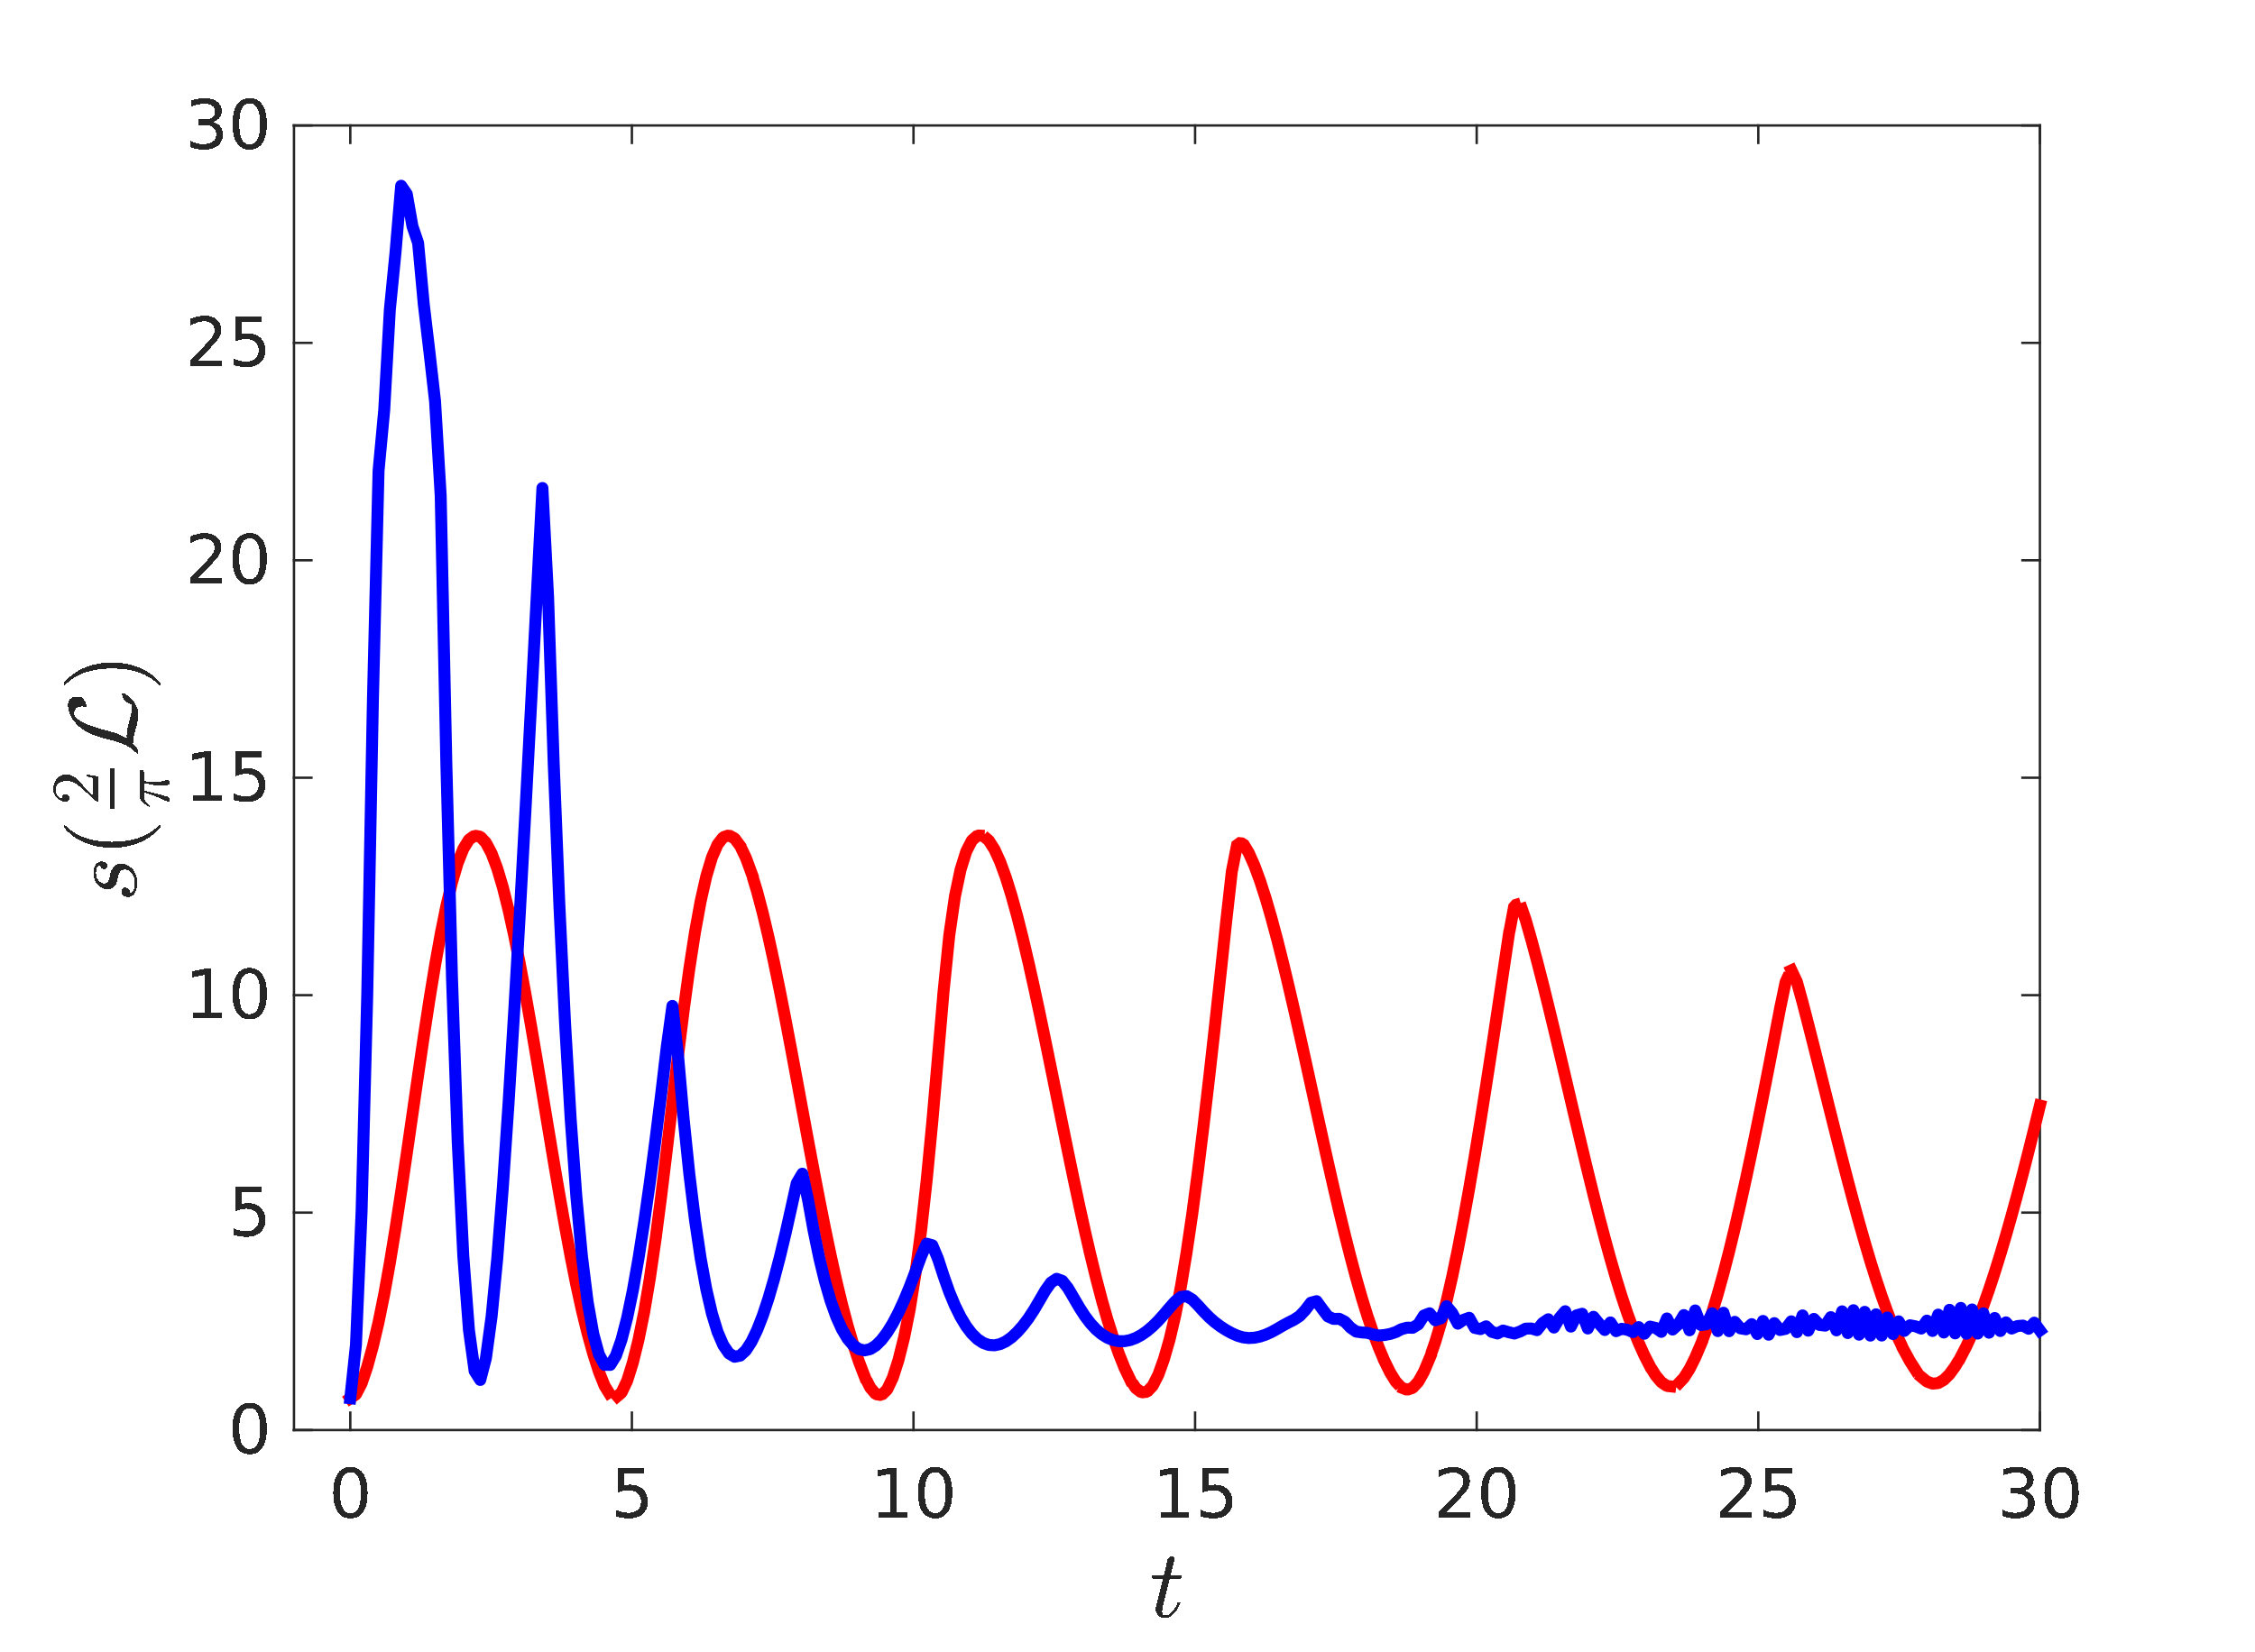 <?xml version="1.0"?>
<!DOCTYPE svg PUBLIC '-//W3C//DTD SVG 1.0//EN'
          'http://www.w3.org/TR/2001/REC-SVG-20010904/DTD/svg10.dtd'>
<svg xmlns:xlink="http://www.w3.org/1999/xlink" style="fill-opacity:1; color-rendering:auto; color-interpolation:auto; text-rendering:auto; stroke:black; stroke-linecap:square; stroke-miterlimit:10; shape-rendering:auto; stroke-opacity:1; fill:black; stroke-dasharray:none; font-weight:normal; stroke-width:1; font-family:'Dialog'; font-style:normal; stroke-linejoin:miter; font-size:12px; stroke-dashoffset:0; image-rendering:auto;" width="629" height="461" xmlns="http://www.w3.org/2000/svg"
><rect width="100%" height="100%" fill="#333333" stroke="none"/><!--Generated by the Batik Graphics2D SVG Generator--><defs id="genericDefs"
  /><g
  ><defs id="defs1"
    ><clipPath clipPathUnits="userSpaceOnUse" id="clipPath1"
      ><path d="M0 0 L629 0 L629 461 L0 461 L0 0 Z"
      /></clipPath
    ></defs
    ><g style="fill:white; stroke:white;"
    ><rect x="0" y="0" width="629" style="clip-path:url(#clipPath1); stroke:none;" height="461"
    /></g
    ><g style="fill:white; text-rendering:optimizeSpeed; color-rendering:optimizeSpeed; image-rendering:optimizeSpeed; shape-rendering:crispEdges; stroke:white; color-interpolation:sRGB;"
    ><rect x="0" width="629" height="461" y="0" style="stroke:none;"
      /><path style="stroke:none;" d="M82 399 L569 399 L569 35 L82 35 Z"
    /></g
    ><g style="fill:rgb(38,38,38); text-rendering:geometricPrecision; image-rendering:optimizeQuality; color-rendering:optimizeQuality; stroke-linejoin:round; stroke:rgb(38,38,38); color-interpolation:linearRGB; stroke-width:0.667;"
    ><line y2="399" style="fill:none;" x1="82" x2="569" y1="399"
      /><line y2="35" style="fill:none;" x1="82" x2="569" y1="35"
      /><line y2="394.13" style="fill:none;" x1="97.71" x2="97.71" y1="399"
      /><line y2="394.13" style="fill:none;" x1="176.258" x2="176.258" y1="399"
      /><line y2="394.13" style="fill:none;" x1="254.806" x2="254.806" y1="399"
      /><line y2="394.13" style="fill:none;" x1="333.355" x2="333.355" y1="399"
      /><line y2="394.13" style="fill:none;" x1="411.903" x2="411.903" y1="399"
      /><line y2="394.13" style="fill:none;" x1="490.452" x2="490.452" y1="399"
      /><line y2="394.13" style="fill:none;" x1="569" x2="569" y1="399"
      /><line y2="39.87" style="fill:none;" x1="97.71" x2="97.71" y1="35"
      /><line y2="39.87" style="fill:none;" x1="176.258" x2="176.258" y1="35"
      /><line y2="39.87" style="fill:none;" x1="254.806" x2="254.806" y1="35"
      /><line y2="39.87" style="fill:none;" x1="333.355" x2="333.355" y1="35"
      /><line y2="39.87" style="fill:none;" x1="411.903" x2="411.903" y1="35"
      /><line y2="39.87" style="fill:none;" x1="490.452" x2="490.452" y1="35"
      /><line y2="39.87" style="fill:none;" x1="569" x2="569" y1="35"
    /></g
    ><g transform="translate(97.71,405.4)" style="font-size:18.667px; fill:rgb(38,38,38); text-rendering:optimizeSpeed; image-rendering:optimizeSpeed; color-rendering:optimizeSpeed; font-family:'SansSerif'; shape-rendering:crispEdges; stroke:rgb(38,38,38); color-interpolation:sRGB;"
    ><path style="stroke:none;" d="M0.047 5.375 Q-1.406 5.375 -2.133 6.805 Q-2.859 8.234 -2.859 11.094 Q-2.859 13.938 -2.133 15.359 Q-1.406 16.781 0.047 16.781 Q1.5 16.781 2.227 15.359 Q2.953 13.938 2.953 11.094 Q2.953 8.234 2.227 6.805 Q1.5 5.375 0.047 5.375 ZM0.047 3.891 Q2.375 3.891 3.602 5.734 Q4.828 7.578 4.828 11.094 Q4.828 14.578 3.602 16.422 Q2.375 18.266 0.047 18.266 Q-2.281 18.266 -3.516 16.422 Q-4.75 14.578 -4.75 11.094 Q-4.75 7.578 -3.516 5.734 Q-2.281 3.891 0.047 3.891 Z"
    /></g
    ><g transform="translate(176.258,405.4)" style="font-size:18.667px; fill:rgb(38,38,38); text-rendering:optimizeSpeed; image-rendering:optimizeSpeed; color-rendering:optimizeSpeed; font-family:'SansSerif'; shape-rendering:crispEdges; stroke:rgb(38,38,38); color-interpolation:sRGB;"
    ><path style="stroke:none;" d="M-3.953 4.156 L3.406 4.156 L3.406 5.719 L-2.234 5.719 L-2.234 9.125 Q-1.828 8.984 -1.422 8.914 Q-1.016 8.844 -0.594 8.844 Q1.719 8.844 3.07 10.117 Q4.422 11.391 4.422 13.562 Q4.422 15.797 3.031 17.031 Q1.641 18.266 -0.891 18.266 Q-1.766 18.266 -2.664 18.117 Q-3.562 17.969 -4.531 17.672 L-4.531 15.797 Q-3.703 16.25 -2.812 16.469 Q-1.922 16.688 -0.922 16.688 Q0.688 16.688 1.617 15.844 Q2.547 15 2.547 13.562 Q2.547 12.109 1.617 11.266 Q0.688 10.422 -0.922 10.422 Q-1.672 10.422 -2.422 10.586 Q-3.172 10.75 -3.953 11.109 L-3.953 4.156 Z"
    /></g
    ><g transform="translate(254.806,405.4)" style="font-size:18.667px; fill:rgb(38,38,38); text-rendering:optimizeSpeed; image-rendering:optimizeSpeed; color-rendering:optimizeSpeed; font-family:'SansSerif'; shape-rendering:crispEdges; stroke:rgb(38,38,38); color-interpolation:sRGB;"
    ><path style="stroke:none;" d="M-9.641 16.422 L-6.578 16.422 L-6.578 5.859 L-9.906 6.531 L-9.906 4.812 L-6.594 4.156 L-4.719 4.156 L-4.719 16.422 L-1.672 16.422 L-1.672 18 L-9.641 18 L-9.641 16.422 ZM6.047 5.375 Q4.594 5.375 3.867 6.805 Q3.141 8.234 3.141 11.094 Q3.141 13.938 3.867 15.359 Q4.594 16.781 6.047 16.781 Q7.5 16.781 8.227 15.359 Q8.953 13.938 8.953 11.094 Q8.953 8.234 8.227 6.805 Q7.5 5.375 6.047 5.375 ZM6.047 3.891 Q8.375 3.891 9.602 5.734 Q10.828 7.578 10.828 11.094 Q10.828 14.578 9.602 16.422 Q8.375 18.266 6.047 18.266 Q3.719 18.266 2.484 16.422 Q1.25 14.578 1.25 11.094 Q1.25 7.578 2.484 5.734 Q3.719 3.891 6.047 3.891 Z"
    /></g
    ><g transform="translate(333.355,405.4)" style="font-size:18.667px; fill:rgb(38,38,38); text-rendering:optimizeSpeed; image-rendering:optimizeSpeed; color-rendering:optimizeSpeed; font-family:'SansSerif'; shape-rendering:crispEdges; stroke:rgb(38,38,38); color-interpolation:sRGB;"
    ><path style="stroke:none;" d="M-9.641 16.422 L-6.578 16.422 L-6.578 5.859 L-9.906 6.531 L-9.906 4.812 L-6.594 4.156 L-4.719 4.156 L-4.719 16.422 L-1.672 16.422 L-1.672 18 L-9.641 18 L-9.641 16.422 ZM2.047 4.156 L9.406 4.156 L9.406 5.719 L3.766 5.719 L3.766 9.125 Q4.172 8.984 4.578 8.914 Q4.984 8.844 5.406 8.844 Q7.719 8.844 9.07 10.117 Q10.422 11.391 10.422 13.562 Q10.422 15.797 9.031 17.031 Q7.641 18.266 5.109 18.266 Q4.234 18.266 3.336 18.117 Q2.438 17.969 1.469 17.672 L1.469 15.797 Q2.297 16.25 3.188 16.469 Q4.078 16.688 5.078 16.688 Q6.688 16.688 7.617 15.844 Q8.547 15 8.547 13.562 Q8.547 12.109 7.617 11.266 Q6.688 10.422 5.078 10.422 Q4.328 10.422 3.578 10.586 Q2.828 10.75 2.047 11.109 L2.047 4.156 Z"
    /></g
    ><g transform="translate(411.903,405.4)" style="font-size:18.667px; fill:rgb(38,38,38); text-rendering:optimizeSpeed; image-rendering:optimizeSpeed; color-rendering:optimizeSpeed; font-family:'SansSerif'; shape-rendering:crispEdges; stroke:rgb(38,38,38); color-interpolation:sRGB;"
    ><path style="stroke:none;" d="M-8.359 16.422 L-1.812 16.422 L-1.812 18 L-10.609 18 L-10.609 16.422 Q-9.547 15.312 -7.703 13.453 Q-5.859 11.594 -5.391 11.062 Q-4.484 10.047 -4.125 9.344 Q-3.766 8.641 -3.766 7.969 Q-3.766 6.859 -4.539 6.164 Q-5.312 5.469 -6.562 5.469 Q-7.438 5.469 -8.422 5.781 Q-9.406 6.094 -10.516 6.703 L-10.516 4.812 Q-9.391 4.359 -8.406 4.125 Q-7.422 3.891 -6.594 3.891 Q-4.453 3.891 -3.172 4.969 Q-1.891 6.047 -1.891 7.844 Q-1.891 8.703 -2.211 9.469 Q-2.531 10.234 -3.375 11.281 Q-3.609 11.547 -4.852 12.828 Q-6.094 14.109 -8.359 16.422 ZM6.047 5.375 Q4.594 5.375 3.867 6.805 Q3.141 8.234 3.141 11.094 Q3.141 13.938 3.867 15.359 Q4.594 16.781 6.047 16.781 Q7.5 16.781 8.227 15.359 Q8.953 13.938 8.953 11.094 Q8.953 8.234 8.227 6.805 Q7.5 5.375 6.047 5.375 ZM6.047 3.891 Q8.375 3.891 9.602 5.734 Q10.828 7.578 10.828 11.094 Q10.828 14.578 9.602 16.422 Q8.375 18.266 6.047 18.266 Q3.719 18.266 2.484 16.422 Q1.25 14.578 1.25 11.094 Q1.25 7.578 2.484 5.734 Q3.719 3.891 6.047 3.891 Z"
    /></g
    ><g transform="translate(490.452,405.4)" style="font-size:18.667px; fill:rgb(38,38,38); text-rendering:optimizeSpeed; image-rendering:optimizeSpeed; color-rendering:optimizeSpeed; font-family:'SansSerif'; shape-rendering:crispEdges; stroke:rgb(38,38,38); color-interpolation:sRGB;"
    ><path style="stroke:none;" d="M-8.359 16.422 L-1.812 16.422 L-1.812 18 L-10.609 18 L-10.609 16.422 Q-9.547 15.312 -7.703 13.453 Q-5.859 11.594 -5.391 11.062 Q-4.484 10.047 -4.125 9.344 Q-3.766 8.641 -3.766 7.969 Q-3.766 6.859 -4.539 6.164 Q-5.312 5.469 -6.562 5.469 Q-7.438 5.469 -8.422 5.781 Q-9.406 6.094 -10.516 6.703 L-10.516 4.812 Q-9.391 4.359 -8.406 4.125 Q-7.422 3.891 -6.594 3.891 Q-4.453 3.891 -3.172 4.969 Q-1.891 6.047 -1.891 7.844 Q-1.891 8.703 -2.211 9.469 Q-2.531 10.234 -3.375 11.281 Q-3.609 11.547 -4.852 12.828 Q-6.094 14.109 -8.359 16.422 ZM2.047 4.156 L9.406 4.156 L9.406 5.719 L3.766 5.719 L3.766 9.125 Q4.172 8.984 4.578 8.914 Q4.984 8.844 5.406 8.844 Q7.719 8.844 9.07 10.117 Q10.422 11.391 10.422 13.562 Q10.422 15.797 9.031 17.031 Q7.641 18.266 5.109 18.266 Q4.234 18.266 3.336 18.117 Q2.438 17.969 1.469 17.672 L1.469 15.797 Q2.297 16.25 3.188 16.469 Q4.078 16.688 5.078 16.688 Q6.688 16.688 7.617 15.844 Q8.547 15 8.547 13.562 Q8.547 12.109 7.617 11.266 Q6.688 10.422 5.078 10.422 Q4.328 10.422 3.578 10.586 Q2.828 10.75 2.047 11.109 L2.047 4.156 Z"
    /></g
    ><g transform="translate(569,405.4)" style="font-size:18.667px; fill:rgb(38,38,38); text-rendering:optimizeSpeed; image-rendering:optimizeSpeed; color-rendering:optimizeSpeed; font-family:'SansSerif'; shape-rendering:crispEdges; stroke:rgb(38,38,38); color-interpolation:sRGB;"
    ><path style="stroke:none;" d="M-4.297 10.531 Q-2.938 10.812 -2.188 11.727 Q-1.438 12.641 -1.438 13.969 Q-1.438 16.031 -2.844 17.148 Q-4.25 18.266 -6.844 18.266 Q-7.719 18.266 -8.641 18.094 Q-9.562 17.922 -10.547 17.578 L-10.547 15.766 Q-9.766 16.234 -8.844 16.461 Q-7.922 16.688 -6.906 16.688 Q-5.141 16.688 -4.219 15.992 Q-3.297 15.297 -3.297 13.969 Q-3.297 12.75 -4.156 12.055 Q-5.016 11.359 -6.547 11.359 L-8.156 11.359 L-8.156 9.828 L-6.469 9.828 Q-5.094 9.828 -4.359 9.273 Q-3.625 8.719 -3.625 7.688 Q-3.625 6.609 -4.383 6.039 Q-5.141 5.469 -6.547 5.469 Q-7.312 5.469 -8.195 5.641 Q-9.078 5.812 -10.141 6.156 L-10.141 4.484 Q-9.062 4.188 -8.133 4.039 Q-7.203 3.891 -6.375 3.891 Q-4.25 3.891 -3 4.867 Q-1.75 5.844 -1.75 7.484 Q-1.75 8.641 -2.414 9.43 Q-3.078 10.219 -4.297 10.531 ZM6.047 5.375 Q4.594 5.375 3.867 6.805 Q3.141 8.234 3.141 11.094 Q3.141 13.938 3.867 15.359 Q4.594 16.781 6.047 16.781 Q7.5 16.781 8.227 15.359 Q8.953 13.938 8.953 11.094 Q8.953 8.234 8.227 6.805 Q7.5 5.375 6.047 5.375 ZM6.047 3.891 Q8.375 3.891 9.602 5.734 Q10.828 7.578 10.828 11.094 Q10.828 14.578 9.602 16.422 Q8.375 18.266 6.047 18.266 Q3.719 18.266 2.484 16.422 Q1.25 14.578 1.25 11.094 Q1.25 7.578 2.484 5.734 Q3.719 3.891 6.047 3.891 Z"
    /></g
    ><g transform="translate(325.5,428.733)" style="font-size:26.667px; fill:rgb(38,38,38); text-rendering:optimizeSpeed; image-rendering:optimizeSpeed; color-rendering:optimizeSpeed; font-family:'mwa_cmmi10'; shape-rendering:crispEdges; stroke:rgb(38,38,38); color-interpolation:sRGB;"
    ><path style="stroke:none;" d="M-3.143 20.212 Q-3.143 19.822 -3.065 19.462 L-1.112 11.712 L-3.94 11.712 Q-4.221 11.712 -4.221 11.353 Q-4.112 10.759 -3.862 10.759 L-0.877 10.759 L0.201 6.353 Q0.31 5.994 0.63 5.744 Q0.951 5.494 1.341 5.494 Q1.685 5.494 1.92 5.697 Q2.154 5.9 2.154 6.244 Q2.154 6.322 2.146 6.369 Q2.138 6.415 2.123 6.478 L1.045 10.759 L3.826 10.759 Q4.091 10.759 4.091 11.119 Q4.091 11.181 4.045 11.337 Q3.998 11.494 3.935 11.603 Q3.873 11.712 3.748 11.712 L0.795 11.712 L-1.143 19.509 Q-1.33 20.275 -1.33 20.837 Q-1.33 21.994 -0.549 21.994 Q0.638 21.994 1.56 20.877 Q2.482 19.759 2.966 18.431 Q3.076 18.275 3.17 18.275 L3.498 18.275 Q3.607 18.275 3.677 18.345 Q3.748 18.416 3.748 18.509 Q3.748 18.556 3.716 18.587 Q3.123 20.228 1.99 21.462 Q0.857 22.697 -0.612 22.697 Q-1.674 22.697 -2.409 22.002 Q-3.143 21.306 -3.143 20.212 Z"
    /></g
    ><g style="fill:rgb(38,38,38); text-rendering:geometricPrecision; image-rendering:optimizeQuality; color-rendering:optimizeQuality; stroke-linejoin:round; stroke:rgb(38,38,38); color-interpolation:linearRGB; stroke-width:0.667;"
    ><line y2="35" style="fill:none;" x1="82" x2="82" y1="399"
      /><line y2="35" style="fill:none;" x1="569" x2="569" y1="399"
      /><line y2="399" style="fill:none;" x1="82" x2="86.87" y1="399"
      /><line y2="338.333" style="fill:none;" x1="82" x2="86.87" y1="338.333"
      /><line y2="277.667" style="fill:none;" x1="82" x2="86.87" y1="277.667"
      /><line y2="217" style="fill:none;" x1="82" x2="86.87" y1="217"
      /><line y2="156.333" style="fill:none;" x1="82" x2="86.87" y1="156.333"
      /><line y2="95.667" style="fill:none;" x1="82" x2="86.87" y1="95.667"
      /><line y2="35" style="fill:none;" x1="82" x2="86.87" y1="35"
      /><line y2="399" style="fill:none;" x1="569" x2="564.13" y1="399"
      /><line y2="338.333" style="fill:none;" x1="569" x2="564.13" y1="338.333"
      /><line y2="277.667" style="fill:none;" x1="569" x2="564.13" y1="277.667"
      /><line y2="217" style="fill:none;" x1="569" x2="564.13" y1="217"
      /><line y2="156.333" style="fill:none;" x1="569" x2="564.13" y1="156.333"
      /><line y2="95.667" style="fill:none;" x1="569" x2="564.13" y1="95.667"
      /><line y2="35" style="fill:none;" x1="569" x2="564.13" y1="35"
    /></g
    ><g transform="translate(75.6,399)" style="font-size:18.667px; fill:rgb(38,38,38); text-rendering:optimizeSpeed; image-rendering:optimizeSpeed; color-rendering:optimizeSpeed; font-family:'SansSerif'; shape-rendering:crispEdges; stroke:rgb(38,38,38); color-interpolation:sRGB;"
    ><path style="stroke:none;" d="M-5.953 -6.125 Q-7.406 -6.125 -8.133 -4.695 Q-8.859 -3.266 -8.859 -0.406 Q-8.859 2.438 -8.133 3.859 Q-7.406 5.281 -5.953 5.281 Q-4.5 5.281 -3.773 3.859 Q-3.047 2.438 -3.047 -0.406 Q-3.047 -3.266 -3.773 -4.695 Q-4.5 -6.125 -5.953 -6.125 ZM-5.953 -7.609 Q-3.625 -7.609 -2.398 -5.766 Q-1.172 -3.922 -1.172 -0.406 Q-1.172 3.078 -2.398 4.922 Q-3.625 6.766 -5.953 6.766 Q-8.281 6.766 -9.516 4.922 Q-10.75 3.078 -10.75 -0.406 Q-10.75 -3.922 -9.516 -5.766 Q-8.281 -7.609 -5.953 -7.609 Z"
    /></g
    ><g transform="translate(75.6,338.333)" style="font-size:18.667px; fill:rgb(38,38,38); text-rendering:optimizeSpeed; image-rendering:optimizeSpeed; color-rendering:optimizeSpeed; font-family:'SansSerif'; shape-rendering:crispEdges; stroke:rgb(38,38,38); color-interpolation:sRGB;"
    ><path style="stroke:none;" d="M-9.953 -7.344 L-2.594 -7.344 L-2.594 -5.781 L-8.234 -5.781 L-8.234 -2.375 Q-7.828 -2.516 -7.422 -2.586 Q-7.016 -2.656 -6.594 -2.656 Q-4.281 -2.656 -2.93 -1.383 Q-1.578 -0.109 -1.578 2.062 Q-1.578 4.297 -2.969 5.531 Q-4.359 6.766 -6.891 6.766 Q-7.766 6.766 -8.664 6.617 Q-9.562 6.469 -10.531 6.172 L-10.531 4.297 Q-9.703 4.75 -8.812 4.969 Q-7.922 5.188 -6.922 5.188 Q-5.312 5.188 -4.383 4.344 Q-3.453 3.5 -3.453 2.062 Q-3.453 0.609 -4.383 -0.234 Q-5.312 -1.078 -6.922 -1.078 Q-7.672 -1.078 -8.422 -0.914 Q-9.172 -0.75 -9.953 -0.391 L-9.953 -7.344 Z"
    /></g
    ><g transform="translate(75.6,277.667)" style="font-size:18.667px; fill:rgb(38,38,38); text-rendering:optimizeSpeed; image-rendering:optimizeSpeed; color-rendering:optimizeSpeed; font-family:'SansSerif'; shape-rendering:crispEdges; stroke:rgb(38,38,38); color-interpolation:sRGB;"
    ><path style="stroke:none;" d="M-21.641 4.922 L-18.578 4.922 L-18.578 -5.641 L-21.906 -4.969 L-21.906 -6.688 L-18.594 -7.344 L-16.719 -7.344 L-16.719 4.922 L-13.672 4.922 L-13.672 6.5 L-21.641 6.5 L-21.641 4.922 ZM-5.953 -6.125 Q-7.406 -6.125 -8.133 -4.695 Q-8.859 -3.266 -8.859 -0.406 Q-8.859 2.438 -8.133 3.859 Q-7.406 5.281 -5.953 5.281 Q-4.5 5.281 -3.773 3.859 Q-3.047 2.438 -3.047 -0.406 Q-3.047 -3.266 -3.773 -4.695 Q-4.5 -6.125 -5.953 -6.125 ZM-5.953 -7.609 Q-3.625 -7.609 -2.398 -5.766 Q-1.172 -3.922 -1.172 -0.406 Q-1.172 3.078 -2.398 4.922 Q-3.625 6.766 -5.953 6.766 Q-8.281 6.766 -9.516 4.922 Q-10.75 3.078 -10.75 -0.406 Q-10.75 -3.922 -9.516 -5.766 Q-8.281 -7.609 -5.953 -7.609 Z"
    /></g
    ><g transform="translate(75.6,217)" style="font-size:18.667px; fill:rgb(38,38,38); text-rendering:optimizeSpeed; image-rendering:optimizeSpeed; color-rendering:optimizeSpeed; font-family:'SansSerif'; shape-rendering:crispEdges; stroke:rgb(38,38,38); color-interpolation:sRGB;"
    ><path style="stroke:none;" d="M-21.641 4.922 L-18.578 4.922 L-18.578 -5.641 L-21.906 -4.969 L-21.906 -6.688 L-18.594 -7.344 L-16.719 -7.344 L-16.719 4.922 L-13.672 4.922 L-13.672 6.5 L-21.641 6.5 L-21.641 4.922 ZM-9.953 -7.344 L-2.594 -7.344 L-2.594 -5.781 L-8.234 -5.781 L-8.234 -2.375 Q-7.828 -2.516 -7.422 -2.586 Q-7.016 -2.656 -6.594 -2.656 Q-4.281 -2.656 -2.93 -1.383 Q-1.578 -0.109 -1.578 2.062 Q-1.578 4.297 -2.969 5.531 Q-4.359 6.766 -6.891 6.766 Q-7.766 6.766 -8.664 6.617 Q-9.562 6.469 -10.531 6.172 L-10.531 4.297 Q-9.703 4.75 -8.812 4.969 Q-7.922 5.188 -6.922 5.188 Q-5.312 5.188 -4.383 4.344 Q-3.453 3.5 -3.453 2.062 Q-3.453 0.609 -4.383 -0.234 Q-5.312 -1.078 -6.922 -1.078 Q-7.672 -1.078 -8.422 -0.914 Q-9.172 -0.75 -9.953 -0.391 L-9.953 -7.344 Z"
    /></g
    ><g transform="translate(75.6,156.333)" style="font-size:18.667px; fill:rgb(38,38,38); text-rendering:optimizeSpeed; image-rendering:optimizeSpeed; color-rendering:optimizeSpeed; font-family:'SansSerif'; shape-rendering:crispEdges; stroke:rgb(38,38,38); color-interpolation:sRGB;"
    ><path style="stroke:none;" d="M-20.359 4.922 L-13.812 4.922 L-13.812 6.5 L-22.609 6.5 L-22.609 4.922 Q-21.547 3.812 -19.703 1.953 Q-17.859 0.094 -17.391 -0.438 Q-16.484 -1.453 -16.125 -2.156 Q-15.766 -2.859 -15.766 -3.531 Q-15.766 -4.641 -16.539 -5.336 Q-17.312 -6.031 -18.562 -6.031 Q-19.438 -6.031 -20.422 -5.719 Q-21.406 -5.406 -22.516 -4.797 L-22.516 -6.688 Q-21.391 -7.141 -20.406 -7.375 Q-19.422 -7.609 -18.594 -7.609 Q-16.453 -7.609 -15.172 -6.531 Q-13.891 -5.453 -13.891 -3.656 Q-13.891 -2.797 -14.211 -2.031 Q-14.531 -1.266 -15.375 -0.219 Q-15.609 0.047 -16.852 1.328 Q-18.094 2.609 -20.359 4.922 ZM-5.953 -6.125 Q-7.406 -6.125 -8.133 -4.695 Q-8.859 -3.266 -8.859 -0.406 Q-8.859 2.438 -8.133 3.859 Q-7.406 5.281 -5.953 5.281 Q-4.5 5.281 -3.773 3.859 Q-3.047 2.438 -3.047 -0.406 Q-3.047 -3.266 -3.773 -4.695 Q-4.5 -6.125 -5.953 -6.125 ZM-5.953 -7.609 Q-3.625 -7.609 -2.398 -5.766 Q-1.172 -3.922 -1.172 -0.406 Q-1.172 3.078 -2.398 4.922 Q-3.625 6.766 -5.953 6.766 Q-8.281 6.766 -9.516 4.922 Q-10.75 3.078 -10.75 -0.406 Q-10.75 -3.922 -9.516 -5.766 Q-8.281 -7.609 -5.953 -7.609 Z"
    /></g
    ><g transform="translate(75.6,95.667)" style="font-size:18.667px; fill:rgb(38,38,38); text-rendering:optimizeSpeed; image-rendering:optimizeSpeed; color-rendering:optimizeSpeed; font-family:'SansSerif'; shape-rendering:crispEdges; stroke:rgb(38,38,38); color-interpolation:sRGB;"
    ><path style="stroke:none;" d="M-20.359 4.922 L-13.812 4.922 L-13.812 6.5 L-22.609 6.5 L-22.609 4.922 Q-21.547 3.812 -19.703 1.953 Q-17.859 0.094 -17.391 -0.438 Q-16.484 -1.453 -16.125 -2.156 Q-15.766 -2.859 -15.766 -3.531 Q-15.766 -4.641 -16.539 -5.336 Q-17.312 -6.031 -18.562 -6.031 Q-19.438 -6.031 -20.422 -5.719 Q-21.406 -5.406 -22.516 -4.797 L-22.516 -6.688 Q-21.391 -7.141 -20.406 -7.375 Q-19.422 -7.609 -18.594 -7.609 Q-16.453 -7.609 -15.172 -6.531 Q-13.891 -5.453 -13.891 -3.656 Q-13.891 -2.797 -14.211 -2.031 Q-14.531 -1.266 -15.375 -0.219 Q-15.609 0.047 -16.852 1.328 Q-18.094 2.609 -20.359 4.922 ZM-9.953 -7.344 L-2.594 -7.344 L-2.594 -5.781 L-8.234 -5.781 L-8.234 -2.375 Q-7.828 -2.516 -7.422 -2.586 Q-7.016 -2.656 -6.594 -2.656 Q-4.281 -2.656 -2.93 -1.383 Q-1.578 -0.109 -1.578 2.062 Q-1.578 4.297 -2.969 5.531 Q-4.359 6.766 -6.891 6.766 Q-7.766 6.766 -8.664 6.617 Q-9.562 6.469 -10.531 6.172 L-10.531 4.297 Q-9.703 4.75 -8.812 4.969 Q-7.922 5.188 -6.922 5.188 Q-5.312 5.188 -4.383 4.344 Q-3.453 3.5 -3.453 2.062 Q-3.453 0.609 -4.383 -0.234 Q-5.312 -1.078 -6.922 -1.078 Q-7.672 -1.078 -8.422 -0.914 Q-9.172 -0.75 -9.953 -0.391 L-9.953 -7.344 Z"
    /></g
    ><g transform="translate(75.6,35)" style="font-size:18.667px; fill:rgb(38,38,38); text-rendering:optimizeSpeed; image-rendering:optimizeSpeed; color-rendering:optimizeSpeed; font-family:'SansSerif'; shape-rendering:crispEdges; stroke:rgb(38,38,38); color-interpolation:sRGB;"
    ><path style="stroke:none;" d="M-16.297 -0.969 Q-14.938 -0.688 -14.188 0.227 Q-13.438 1.141 -13.438 2.469 Q-13.438 4.531 -14.844 5.648 Q-16.25 6.766 -18.844 6.766 Q-19.719 6.766 -20.641 6.594 Q-21.562 6.422 -22.547 6.078 L-22.547 4.266 Q-21.766 4.734 -20.844 4.961 Q-19.922 5.188 -18.906 5.188 Q-17.141 5.188 -16.219 4.492 Q-15.297 3.797 -15.297 2.469 Q-15.297 1.25 -16.156 0.555 Q-17.016 -0.141 -18.547 -0.141 L-20.156 -0.141 L-20.156 -1.672 L-18.469 -1.672 Q-17.094 -1.672 -16.359 -2.227 Q-15.625 -2.781 -15.625 -3.812 Q-15.625 -4.891 -16.383 -5.461 Q-17.141 -6.031 -18.547 -6.031 Q-19.312 -6.031 -20.195 -5.859 Q-21.078 -5.688 -22.141 -5.344 L-22.141 -7.016 Q-21.062 -7.312 -20.133 -7.461 Q-19.203 -7.609 -18.375 -7.609 Q-16.25 -7.609 -15 -6.633 Q-13.75 -5.656 -13.75 -4.016 Q-13.75 -2.859 -14.414 -2.07 Q-15.078 -1.281 -16.297 -0.969 ZM-5.953 -6.125 Q-7.406 -6.125 -8.133 -4.695 Q-8.859 -3.266 -8.859 -0.406 Q-8.859 2.438 -8.133 3.859 Q-7.406 5.281 -5.953 5.281 Q-4.5 5.281 -3.773 3.859 Q-3.047 2.438 -3.047 -0.406 Q-3.047 -3.266 -3.773 -4.695 Q-4.5 -6.125 -5.953 -6.125 ZM-5.953 -7.609 Q-3.625 -7.609 -2.398 -5.766 Q-1.172 -3.922 -1.172 -0.406 Q-1.172 3.078 -2.398 4.922 Q-3.625 6.766 -5.953 6.766 Q-8.281 6.766 -9.516 4.922 Q-10.75 3.078 -10.75 -0.406 Q-10.75 -3.922 -9.516 -5.766 Q-8.281 -7.609 -5.953 -7.609 Z"
    /></g
    ><g transform="translate(47.6,217) rotate(-90)" style="font-size:26.667px; fill:rgb(38,38,38); text-rendering:optimizeSpeed; image-rendering:optimizeSpeed; color-rendering:optimizeSpeed; font-family:'mwa_cmmi10'; shape-rendering:crispEdges; stroke:rgb(38,38,38); color-interpolation:sRGB;"
    ><path style="stroke:none;" d="M-32.328 -11.241 Q-31.594 -10.006 -29.406 -10.006 Q-28.469 -10.006 -27.609 -10.335 Q-26.75 -10.663 -26.188 -11.303 Q-25.625 -11.944 -25.625 -12.866 Q-25.625 -13.569 -26.125 -14.014 Q-26.625 -14.46 -27.359 -14.616 L-28.812 -14.913 Q-29.812 -15.163 -30.461 -15.85 Q-31.109 -16.538 -31.109 -17.506 Q-31.109 -18.709 -30.461 -19.631 Q-29.812 -20.553 -28.742 -21.045 Q-27.672 -21.538 -26.531 -21.538 Q-25.297 -21.538 -24.328 -20.952 Q-23.359 -20.366 -23.359 -19.209 Q-23.359 -18.584 -23.711 -18.116 Q-24.062 -17.647 -24.672 -17.647 Q-25.031 -17.647 -25.289 -17.873 Q-25.547 -18.1 -25.547 -18.459 Q-25.547 -18.772 -25.367 -19.069 Q-25.188 -19.366 -24.891 -19.545 Q-24.594 -19.725 -24.281 -19.725 Q-24.516 -20.303 -25.172 -20.569 Q-25.828 -20.834 -26.578 -20.834 Q-27.266 -20.834 -27.953 -20.553 Q-28.641 -20.272 -29.055 -19.741 Q-29.469 -19.209 -29.469 -18.491 Q-29.469 -17.991 -29.125 -17.623 Q-28.781 -17.256 -28.281 -17.1 L-26.703 -16.788 Q-25.953 -16.631 -25.328 -16.225 Q-24.703 -15.819 -24.344 -15.21 Q-23.984 -14.6 -23.984 -13.803 Q-23.984 -12.803 -24.539 -11.827 Q-25.094 -10.85 -25.922 -10.272 Q-27.359 -9.303 -29.438 -9.303 Q-30.875 -9.303 -32.078 -9.96 Q-33.281 -10.616 -33.281 -11.928 Q-33.281 -12.663 -32.852 -13.21 Q-32.422 -13.756 -31.672 -13.756 Q-31.25 -13.756 -30.953 -13.491 Q-30.656 -13.225 -30.656 -12.788 Q-30.656 -12.178 -31.117 -11.71 Q-31.578 -11.241 -32.188 -11.241 L-32.328 -11.241 Z"
      /><path style="stroke:none;" d="M-13.797 -2.897 Q-15.297 -4.085 -16.391 -5.623 Q-17.484 -7.163 -18.172 -8.905 Q-18.859 -10.647 -19.203 -12.545 Q-19.547 -14.444 -19.547 -16.35 Q-19.547 -18.288 -19.203 -20.186 Q-18.859 -22.084 -18.156 -23.834 Q-17.453 -25.584 -16.359 -27.116 Q-15.266 -28.647 -13.797 -29.803 Q-13.797 -29.85 -13.672 -29.85 L-13.422 -29.85 Q-13.344 -29.85 -13.273 -29.78 Q-13.203 -29.709 -13.203 -29.616 Q-13.203 -29.491 -13.266 -29.444 Q-14.578 -28.147 -15.453 -26.67 Q-16.328 -25.194 -16.867 -23.53 Q-17.406 -21.866 -17.641 -20.077 Q-17.875 -18.288 -17.875 -16.35 Q-17.875 -7.772 -13.281 -3.319 Q-13.203 -3.225 -13.203 -3.084 Q-13.203 -3.022 -13.281 -2.936 Q-13.359 -2.85 -13.422 -2.85 L-13.672 -2.85 Q-13.797 -2.85 -13.797 -2.897 Z"
      /><path style="stroke:none;" d="M-6.66 -20.1 L-6.66 -20.615 Q-6.66 -20.662 -6.629 -20.709 L-3.675 -23.975 Q-3.004 -24.709 -2.59 -25.193 Q-2.175 -25.678 -1.769 -26.318 Q-1.363 -26.959 -1.129 -27.623 Q-0.894 -28.287 -0.894 -29.037 Q-0.894 -29.818 -1.175 -30.529 Q-1.457 -31.24 -2.027 -31.662 Q-2.597 -32.084 -3.41 -32.084 Q-4.238 -32.084 -4.894 -31.592 Q-5.551 -31.1 -5.816 -30.303 Q-5.754 -30.318 -5.613 -30.318 Q-5.191 -30.318 -4.886 -30.037 Q-4.582 -29.756 -4.582 -29.287 Q-4.582 -28.865 -4.886 -28.561 Q-5.191 -28.256 -5.613 -28.256 Q-6.066 -28.256 -6.363 -28.568 Q-6.66 -28.881 -6.66 -29.287 Q-6.66 -30.006 -6.394 -30.631 Q-6.129 -31.256 -5.621 -31.748 Q-5.113 -32.24 -4.48 -32.498 Q-3.847 -32.756 -3.129 -32.756 Q-2.05 -32.756 -1.113 -32.295 Q-0.175 -31.834 0.371 -30.998 Q0.918 -30.162 0.918 -29.037 Q0.918 -28.209 0.559 -27.467 Q0.2 -26.725 -0.363 -26.115 Q-0.925 -25.506 -1.808 -24.74 Q-2.691 -23.975 -2.972 -23.709 L-5.129 -21.646 L-3.3 -21.646 Q-1.957 -21.646 -1.05 -21.67 Q-0.144 -21.693 -0.082 -21.74 Q0.137 -21.975 0.371 -23.49 L0.918 -23.49 L0.387 -20.1 L-6.66 -20.1 Z"
      /><rect x="-8.601" width="11.31" height="1.067" y="-16.8" style="stroke:none;"
      /><path style="stroke:none;" d="M-6.68 -0.733 Q-6.68 -0.826 -6.601 -1.029 Q-6.07 -2.139 -5.617 -3.201 Q-5.164 -4.264 -4.797 -5.272 Q-4.43 -6.279 -4.117 -7.42 L-5.336 -7.42 Q-6.039 -7.42 -6.641 -6.982 Q-7.242 -6.545 -7.633 -5.873 Q-7.68 -5.811 -7.742 -5.811 L-7.976 -5.811 Q-8.148 -5.811 -8.148 -5.982 Q-8.148 -6.029 -8.117 -6.107 Q-7.492 -7.154 -6.781 -7.873 Q-6.07 -8.592 -5.18 -8.592 L1.711 -8.592 Q1.914 -8.592 2.055 -8.467 Q2.195 -8.342 2.195 -8.107 Q2.195 -7.842 1.992 -7.631 Q1.789 -7.42 1.508 -7.42 L-0.914 -7.42 Q-1.211 -5.92 -1.242 -4.498 Q-1.242 -2.67 -0.601 -1.201 Q-0.555 -1.092 -0.555 -0.967 Q-0.555 -0.764 -0.672 -0.592 Q-0.789 -0.42 -0.976 -0.303 Q-1.164 -0.186 -1.383 -0.186 Q-1.883 -0.186 -2.07 -1.006 Q-2.258 -1.826 -2.258 -2.592 Q-2.258 -3.686 -2.07 -4.686 Q-1.883 -5.686 -1.476 -7.42 L-3.539 -7.42 Q-5.055 -1.326 -5.351 -0.717 Q-5.617 -0.186 -6.101 -0.186 Q-6.336 -0.186 -6.508 -0.342 Q-6.68 -0.498 -6.68 -0.733 Z"
      /><path style="stroke:none;" d="M6.909 -9.006 Q6.737 -9.006 6.737 -9.194 Q6.737 -9.303 6.831 -9.444 Q7.034 -9.756 7.424 -10.147 Q7.815 -10.538 7.987 -10.756 Q8.674 -11.756 9.081 -12.506 Q9.752 -13.944 10.252 -15.788 Q11.002 -18.725 11.596 -20.553 Q12.19 -22.381 13.174 -24.022 Q13.94 -25.288 15.057 -26.334 Q16.174 -27.381 17.542 -28.006 Q18.909 -28.631 20.331 -28.631 L20.487 -28.631 Q21.19 -28.631 21.667 -28.288 Q22.143 -27.944 22.385 -27.358 Q22.628 -26.772 22.628 -26.1 Q22.628 -25.069 22.299 -24.663 Q21.362 -23.647 20.081 -23.475 L19.924 -23.475 Q19.768 -23.475 19.768 -23.663 Q19.768 -23.694 19.831 -24.077 Q19.893 -24.459 19.893 -24.725 Q19.893 -25.584 19.463 -26.233 Q19.034 -26.881 18.174 -26.881 Q17.174 -26.881 17.174 -26.709 Q16.424 -26.194 15.745 -25.006 Q15.065 -23.819 14.557 -22.428 Q14.049 -21.038 13.659 -19.631 Q13.268 -18.225 12.956 -16.991 Q12.627 -15.663 12.112 -14.444 Q11.596 -13.225 10.877 -12.147 Q11.19 -12.256 11.659 -12.256 L11.831 -12.256 Q12.768 -12.256 13.706 -12.061 Q14.643 -11.866 15.948 -11.498 Q17.253 -11.131 18.12 -10.952 Q18.987 -10.772 19.956 -10.756 Q20.237 -10.756 20.424 -11.022 Q20.612 -11.288 20.792 -11.756 Q20.971 -12.225 21.081 -12.381 Q21.487 -12.835 22.081 -13.163 Q22.674 -13.491 23.268 -13.569 L23.424 -13.569 Q23.503 -13.569 23.557 -13.514 Q23.612 -13.46 23.612 -13.381 Q23.612 -13.381 23.581 -13.303 Q23.331 -12.256 22.354 -11.233 Q21.378 -10.21 20.128 -9.608 Q18.878 -9.006 17.846 -9.006 L17.674 -9.006 Q16.753 -9.006 15.854 -9.178 Q14.956 -9.35 13.651 -9.717 Q12.346 -10.085 11.417 -10.288 Q10.487 -10.491 9.549 -10.491 Q8.346 -9.178 7.065 -9.006 L6.909 -9.006 Z"
      /><path style="stroke:none;" d="M26.051 -2.85 Q25.817 -2.85 25.817 -3.084 Q25.817 -3.209 25.864 -3.256 Q30.489 -7.772 30.489 -16.35 Q30.489 -24.928 25.926 -29.381 Q25.817 -29.459 25.817 -29.616 Q25.817 -29.709 25.887 -29.78 Q25.958 -29.85 26.051 -29.85 L26.301 -29.85 Q26.38 -29.85 26.442 -29.803 Q28.38 -28.272 29.669 -26.084 Q30.958 -23.897 31.559 -21.413 Q32.161 -18.928 32.161 -16.35 Q32.161 -14.444 31.84 -12.592 Q31.52 -10.741 30.809 -8.936 Q30.098 -7.131 29.02 -5.608 Q27.942 -4.085 26.442 -2.897 Q26.38 -2.85 26.301 -2.85 L26.051 -2.85 Z"
    /></g
    ><g style="stroke-linecap:butt; fill:red; text-rendering:geometricPrecision; image-rendering:optimizeQuality; color-rendering:optimizeQuality; stroke-linejoin:bevel; stroke-dasharray:12,3,6,3; stroke:red; color-interpolation:linearRGB; stroke-width:3.333; stroke-miterlimit:1;"
    ><path d="M97.71 390.132 L99.286 389.059 L100.862 385.995 L102.438 381.35 L104.015 375.597 L105.591 368.901 L107.167 361.135 L108.743 352.366 L110.32 342.76 L111.896 332.505 L113.472 321.809 L115.048 310.887 L116.624 299.961 L118.201 289.251 L119.777 278.977 L121.353 269.346 L122.929 260.554 L124.505 252.773 L126.082 246.154 L127.658 240.813 L129.234 236.838 L130.81 234.279 L132.387 233.154 L133.963 233.449 L135.539 235.118 L137.115 238.092 L138.691 242.282 L140.268 247.582 L141.844 253.872 L143.42 261.027 L144.996 268.915 L146.573 277.4 L148.149 286.346 L149.725 295.618 L151.301 305.08 L152.877 314.599 L154.454 324.044 L156.03 333.285 L157.606 342.196 L159.182 350.653 L160.759 358.534 L162.335 365.725 L163.911 372.13 L165.487 377.777 L167.063 382.712 L168.64 386.666 L170.216 389.193 L171.792 389.897 L173.368 388.562 L174.945 385.231 L176.521 380.206 L178.097 373.852 L179.673 366.128 L181.249 356.819 L182.826 346.016 L184.402 333.963 L185.978 321.03 L187.554 307.686 L189.131 294.457 L190.707 281.845 L192.283 270.281 L193.859 260.081 L195.435 251.449 L197.012 244.487 L198.588 239.219 L200.164 235.611 L201.74 233.592 L203.316 233.066 L204.893 233.924 L206.469 236.046 L208.045 239.312 L209.621 243.6 L211.198 248.792 L212.774 254.77 L214.35 261.422 L215.926 268.638 L217.502 276.313 L219.079 284.345 L220.655 292.636 L222.231 301.089 L223.807 309.613 L225.384 318.116 L226.96 326.51 L228.536 334.708 L230.112 342.625 L231.689 350.174 L233.265 357.273 L234.841 363.839 L236.417 369.795 L237.993 375.117 L239.57 379.867 L241.146 383.969 L242.722 387.132 L244.298 388.998 L245.875 389.254 L247.451 387.722 L249.027 384.407 L250.603 379.504 L252.179 373.221 L253.756 365.349 L255.332 355.504 L256.908 343.514 L258.484 329.294 L260.06 312.91 L261.637 294.803 L263.213 276.45 L264.789 260.968 L266.365 250.093 L267.942 242.623 L269.518 237.574 L271.094 234.5 L272.67 233.111 L274.247 233.184 L275.823 234.536 L277.399 237.007 L278.975 240.458 L280.551 244.766 L282.128 249.815 L283.704 255.504 L285.28 261.735 L286.856 268.42 L288.433 275.475 L290.009 282.819 L291.585 290.377 L293.161 298.077 L294.737 305.849 L296.314 313.624 L297.89 321.337 L299.466 328.923 L301.042 336.319 L302.618 343.46 L304.195 350.285 L305.771 356.73 L307.347 362.734 L308.923 368.238 L310.5 373.203 L312.076 377.661 L313.652 381.617 L315.228 384.915 L316.805 387.299 L318.381 388.505 L319.957 388.326 L321.533 386.662 L323.109 383.549 L324.686 379.156 L326.262 373.654 L327.838 366.956 L329.414 358.867 L330.99 349.392 L332.567 338.64 L334.143 326.779 L335.719 314.003 L337.295 300.495 L338.872 286.416 L340.448 271.909 L342.024 257.165 L343.6 243.167 L345.176 235.191 L346.753 235.353 L348.329 237.966 L349.905 241.517 L351.481 245.791 L353.058 250.684 L354.634 256.107 L356.21 261.98 L357.786 268.228 L359.363 274.784 L360.939 281.583 L362.515 288.565 L364.091 295.672 L365.667 302.849 L367.244 310.041 L368.82 317.199 L370.396 324.269 L371.972 331.204 L373.548 337.952 L375.125 344.465 L376.701 350.694 L378.277 356.59 L379.853 362.104 L381.43 367.191 L383.006 371.811 L384.582 375.974 L386.158 379.702 L387.735 382.923 L389.311 385.468 L390.887 387.142 L392.463 387.77 L394.039 387.24 L395.616 385.529 L397.192 382.716 L398.768 378.963 L400.344 374.433 L401.921 369.149 L403.497 363.05 L405.073 356.165 L406.649 348.575 L408.225 340.366 L409.802 331.62 L411.378 322.411 L412.954 312.808 L414.53 302.868 L416.106 292.645 L417.683 282.185 L419.259 271.547 L420.835 260.986 L422.411 252.603 L423.988 252.123 L425.564 256.656 L427.14 262.17 L428.716 268.047 L430.293 274.19 L431.869 280.541 L433.445 287.053 L435.021 293.676 L436.597 300.366 L438.174 307.08 L439.75 313.774 L441.326 320.408 L442.902 326.94 L444.478 333.331 L446.055 339.54 L447.631 345.528 L449.207 351.255 L450.783 356.683 L452.36 361.77 L453.936 366.481 L455.512 370.782 L457.088 374.667 L458.664 378.158 L460.241 381.224 L461.817 383.763 L463.393 385.633 L464.969 386.702 L466.546 386.873 L468.122 386.107 L469.698 384.435 L471.274 381.953 L472.851 378.801 L474.427 375.105 L476.003 370.916 L477.579 366.209 L479.155 360.992 L480.732 355.306 L482.308 349.197 L483.884 342.711 L485.46 335.889 L487.036 328.767 L488.613 321.38 L490.189 313.76 L491.765 305.934 L493.341 297.927 L494.918 289.77 L496.494 281.558 L498.07 273.98 L499.646 270.618 L501.223 273.978 L502.799 279.667 L504.375 285.758 L505.951 291.975 L507.527 298.257 L509.103 304.567 L510.68 310.869 L512.256 317.127 L513.832 323.308 L515.408 329.379 L516.985 335.305 L518.561 341.055 L520.137 346.594 L521.713 351.891 L523.29 356.912 L524.866 361.625 L526.442 365.999 L528.018 370.006 L529.594 373.635 L531.171 376.9 L532.747 379.793 L534.323 382.25 L535.899 384.174 L537.476 385.469 L539.052 386.058 L540.628 385.903 L542.204 385.011 L543.78 383.438 L545.357 381.272 L546.933 378.618 L548.509 375.567 L550.085 372.163 L551.662 368.4 L553.238 364.276 L554.814 359.811 L556.39 355.033 L557.966 349.969 L559.543 344.645 L561.119 339.085 L562.695 333.311 L564.271 327.343 L565.848 321.2 L567.424 314.899 L569 308.458" style="fill:none; fill-rule:evenodd;"
    /></g
    ><g style="stroke-linecap:butt; fill:blue; text-rendering:geometricPrecision; image-rendering:optimizeQuality; color-rendering:optimizeQuality; stroke-linejoin:round; stroke:blue; color-interpolation:linearRGB; stroke-width:3.333;"
    ><path d="M97.71 390.132 L99.286 375.274 L100.862 337.979 L102.438 277.443 L104.015 195.498 L105.591 131.369 L107.167 114.499 L108.743 86.397 L110.32 70.457 L111.896 51.827 L113.472 54.142 L115.048 63.142 L116.624 67.765 L118.201 84.841 L119.777 98.12 L121.353 111.949 L122.929 138.384 L124.505 213.165 L126.082 273.022 L127.658 318.274 L129.234 350.441 L130.81 371.142 L132.387 382.538 L133.963 385.023 L135.539 378.958 L137.115 367.398 L138.691 351.246 L140.268 331.164 L141.844 307.95 L143.42 282.308 L144.996 254.84 L146.573 226.055 L148.149 196.378 L149.725 166.175 L151.301 136.161 L152.877 166.478 L154.454 213.138 L156.03 252.531 L157.606 285.325 L159.182 312.192 L160.759 333.754 L162.335 350.585 L163.911 363.217 L165.487 372.145 L167.063 377.923 L168.64 380.816 L170.216 380.825 L171.792 378.287 L173.368 373.774 L174.945 367.66 L176.521 360.057 L178.097 351.137 L179.673 341.067 L181.249 330 L182.826 318.073 L184.402 305.411 L185.978 292.131 L187.554 280.664 L189.131 294.536 L190.707 312.354 L192.283 327.588 L193.859 340.423 L195.435 351.063 L197.012 359.699 L198.588 366.509 L200.164 371.655 L201.74 375.313 L203.316 377.602 L204.893 378.558 L206.469 378.243 L208.045 376.785 L209.621 374.35 L211.198 371.077 L212.774 367.031 L214.35 362.268 L215.926 356.852 L217.502 350.842 L219.079 344.293 L220.655 337.267 L222.231 330.14 L223.807 327.476 L225.384 334.741 L226.96 343.437 L228.536 351.058 L230.112 357.539 L231.689 362.954 L233.265 367.374 L234.841 370.868 L236.417 373.507 L237.993 375.351 L239.57 376.431 L241.146 376.776 L242.722 376.425 L244.298 375.436 L245.875 373.873 L247.451 371.795 L249.027 369.241 L250.603 366.237 L252.179 362.816 L253.756 359.002 L255.332 354.867 L256.908 350.561 L258.484 347 L260.06 347.444 L261.637 351.199 L263.213 356.029 L264.789 360.492 L266.365 364.275 L267.942 367.457 L269.518 370.068 L271.094 372.125 L272.67 373.66 L274.247 374.699 L275.823 375.26 L277.399 375.362 L278.975 375.03 L280.551 374.292 L282.128 373.177 L283.704 371.716 L285.28 369.94 L286.856 367.856 L288.433 365.453 L290.009 362.772 L291.585 360.063 L293.161 357.851 L294.737 356.802 L296.314 357.376 L297.89 359.376 L299.466 362.05 L301.042 364.759 L302.618 367.2 L304.195 369.275 L305.771 370.969 L307.347 372.294 L308.923 373.266 L310.5 373.899 L312.076 374.207 L313.652 374.204 L315.228 373.904 L316.805 373.323 L318.381 372.476 L319.957 371.376 L321.533 370.036 L323.109 368.47 L324.686 366.711 L326.262 364.844 L327.838 363.08 L329.414 361.846 L330.99 361.649 L332.567 362.584 L334.143 364.187 L335.719 365.934 L337.295 367.543 L338.872 368.929 L340.448 370.108 L342.024 371.124 L343.6 371.994 L345.176 372.688 L346.753 373.148 L348.329 373.333 L349.905 373.243 L351.481 372.914 L353.058 372.385 L354.634 371.675 L356.21 370.81 L357.786 369.883 L359.363 369.028 L360.939 368.235 L362.515 367.203 L364.091 365.534 L365.667 363.462 L367.244 363.045 L368.82 365.211 L370.396 367.291 L371.972 367.997 L373.548 367.957 L375.125 368.761 L376.701 370.425 L378.277 371.534 L379.853 371.765 L381.43 371.885 L383.006 372.344 L384.582 372.632 L386.158 372.495 L387.735 372.197 L389.311 371.687 L390.887 370.869 L392.463 370.435 L394.039 370.468 L395.616 369.509 L397.192 367.032 L398.768 366.434 L400.344 368.382 L401.921 367.827 L403.497 364.433 L405.073 366.345 L406.649 369.324 L408.225 368.246 L409.802 367.681 L411.378 370.51 L412.954 370.839 L414.53 370.065 L416.106 371.601 L417.683 372.064 L419.259 371.24 L420.835 371.71 L422.411 372.078 L423.988 371.52 L425.564 370.707 L427.14 370.662 L428.716 371.135 L430.293 369.142 L431.869 368.086 L433.445 370.404 L435.021 367.695 L436.597 365.851 L438.174 370.143 L439.75 367 L441.326 366.557 L442.902 370.668 L444.478 367.405 L446.055 369.332 L447.631 371.093 L449.207 368.976 L450.783 371.418 L452.36 370.75 L453.936 371.02 L455.512 371.68 L457.088 370.284 L458.664 372.138 L460.241 370.144 L461.817 370.51 L463.393 371.608 L464.969 367.868 L466.546 370.964 L468.122 369.531 L469.698 366.927 L471.274 371.174 L472.851 365.634 L474.427 369.694 L476.003 369.498 L477.579 366.432 L479.155 371.396 L480.732 366.272 L482.308 371.426 L483.884 368.809 L485.46 370.627 L487.036 370.89 L488.613 369.456 L490.189 372.219 L491.765 368.56 L493.341 372.404 L494.918 369.173 L496.494 371.096 L498.07 370.77 L499.646 368.67 L501.223 371.686 L502.799 367.02 L504.375 371.274 L505.951 367.991 L507.527 369.673 L509.103 369.871 L510.68 367.499 L512.256 371.192 L513.832 365.882 L515.408 371.94 L516.985 365.562 L518.561 372.393 L520.137 366.022 L521.713 372.652 L523.29 366.711 L524.866 372.631 L526.442 367.598 L528.018 372.214 L529.594 368.675 L531.171 371.347 L532.747 369.767 L534.323 370.062 L535.899 370.688 L537.476 368.468 L539.052 371.357 L540.628 366.795 L542.204 371.79 L543.78 365.452 L545.357 372.037 L546.933 364.921 L548.509 372.135 L550.085 365.361 L551.662 372.083 L553.238 366.444 L554.814 371.843 L556.39 367.736 L557.966 371.374 L559.543 368.962 L561.119 370.683 L562.695 369.987 L564.271 369.854 L565.848 370.738 L567.424 369.038 L569 371.209" style="fill:none; fill-rule:evenodd;"
    /></g
  ></g
></svg
>
